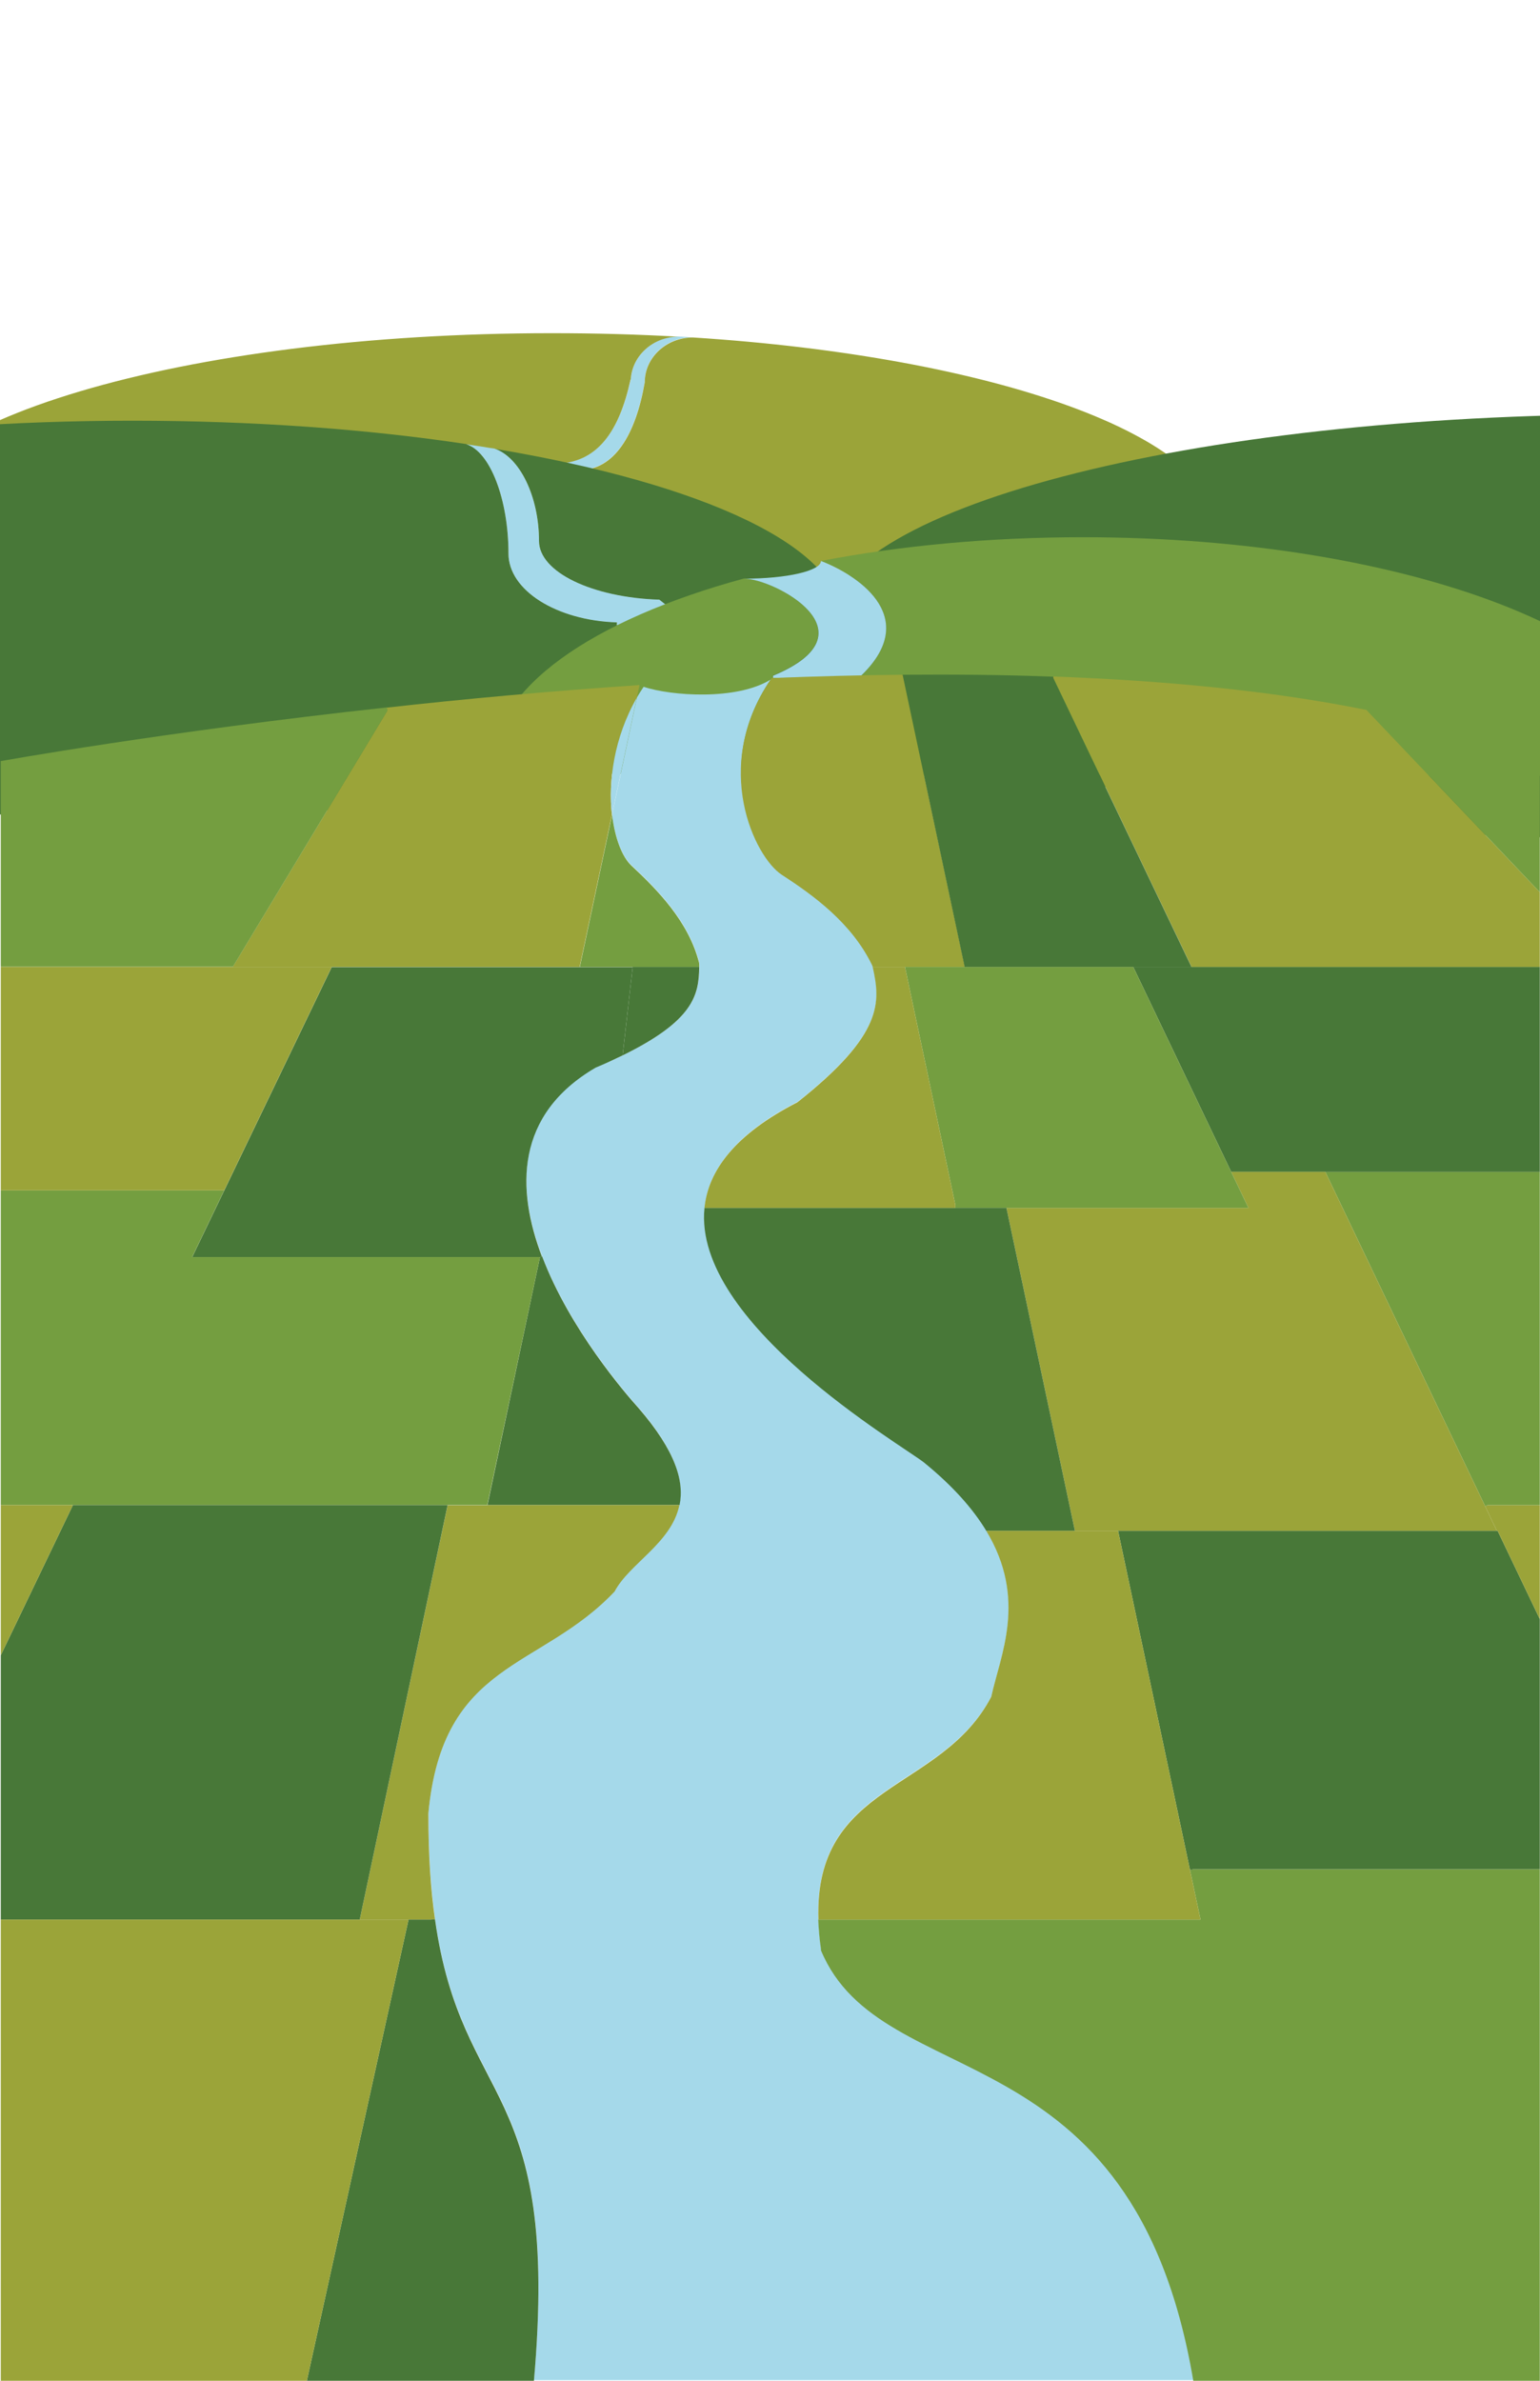 <?xml version="1.0" encoding="utf-8"?>
<!-- Generator: Adobe Illustrator 17.1.0, SVG Export Plug-In . SVG Version: 6.00 Build 0)  -->
<!DOCTYPE svg PUBLIC "-//W3C//DTD SVG 1.1//EN" "http://www.w3.org/Graphics/SVG/1.1/DTD/svg11.dtd">
<svg version="1.1" xmlns="http://www.w3.org/2000/svg" xmlns:xlink="http://www.w3.org/1999/xlink" x="0px" y="0px"
	 viewBox="0 0 792 1224" enable-background="new 0 0 792 1224" xml:space="preserve">
<g id="Hills">
	<g id="XMLID_3_">
		<g>
			<path fill="#A5D9EA" d="M324.4,195c0.8-12.3,11.5-22,24.6-22c2.5,0.1,4.9,0.3,7.3,0.4c-13.7,0-24.7,10.3-24.7,23
				c-4.8,27.2-15.8,45.2-33.6,45.2c-7.1,0-12.9-1.5-12.9-3.3C307.1,238.3,318.4,221.9,324.4,195L324.4,195z"/>
			<path fill="#9BA439" d="M356.4,173.5c154.7,9.9,270.7,50.8,270.7,99.8c0,56.4-153.6,102-343.2,102c-189.5,0-343.1-45.7-343.1-102
				c0-56.4,153.6-102,343.1-102c22.3,0,44,0.6,65.1,1.8c-13.1,0-23.9,9.7-24.6,22h-0.1c-5.9,26.9-17.2,43.3-39.2,43.3
				c0,1.8,5.8,3.3,12.9,3.3c17.8,0,28.9-18,33.6-45.2C331.6,183.8,342.7,173.5,356.4,173.5L356.4,173.5z"/>
		</g>
		<g>
		</g>
	</g>
	<g id="XMLID_2_">
		<g>
			<path fill="#487838" d="M339.1,308.4c-34.6-1.1-61.9-14.2-61.9-30.2c0-22.9-9.9-43.2-23-47.5c107,17.8,178.7,50.4,178.7,87.8
				c0,56.4-163.3,102-364.8,102c-124.5,0-234.4-17.4-300.2-44.1v-116c65.8-26.6,175.8-44.1,300.2-44.1c62.1,0,120.5,4.3,171.7,12
				c0,0,0,0,0,0c12.2,3.7,21.7,28.4,21.7,56.2c0,19,24.7,34.4,55.8,35.4l-0.1,1.6C365.3,324.6,346.6,314.7,339.1,308.4z"/>
			<path fill="#A5D9EA" d="M317.3,320c-31.1-1-55.8-16.5-55.8-35.4c0-27.8-9.4-52.4-21.7-56.2c3.1,0.5,6.2,0.9,9.2,1.4
				c1.7,0.3,3.4,0.6,5.2,0.8c13.1,4.3,23,24.7,23,47.5c0,16,27.3,29.1,61.9,30.2c7.5,6.3,26.2,16.2-21.9,13.1L317.3,320z"/>
		</g>
		<g>
		</g>
	</g>
	<path fill="#487838" d="M889.9,430.5c-15.9,0.5-32.1,0.7-48.6,0.7c-230.2,0-416.7-48.9-416.7-109.1s186.6-109.1,416.7-109.1
		c13.7,0,27.2,0.2,40.5,0.5"/>
	<g id="XMLID_1_">
		<g>
			<path fill="#749E40" d="M397.6,348.5l44.6-0.5h0c31-29.1,1.8-51.1-20-59.6c0,0,0,0,0,0c40.6-7.8,86.3-12.2,134.7-12.2
				c167.7,0,303.6,52.6,303.6,117.5c0,1.8-0.1,3.5-0.3,5.3l-606.8-1.2c-0.1-1.4-0.2-2.8-0.2-4.1c0-39.8,51.2-75,129.5-96.3h0
				c15,0,68.5,27.7,14.8,49.9L397.6,348.5z"/>
			<path fill="#A5D9EA" d="M442.2,348L442.2,348l-44.6,0.5l0-1.1c53.6-22.3,0.2-49.9-14.8-49.9c21.8,0,39.4-4,39.4-9.1
				C444,296.9,473.3,318.8,442.2,348z"/>
		</g>
		<g>
		</g>
	</g>
</g>
<g id="Farm_Fields">
	<g id="XMLID_14_">
		<g>
			<path fill="#A5D9EA" d="M320.3,542.5c36.6-17.9,39.1-31,39.4-45.5c0-0.5,0-0.9,0-1.4l-0.1-0.8c-5.4-21.2-21.4-37.4-34.9-50
				c-4.7-4.4-8.5-13.9-9.9-26.1l12.8-60.2c1.1-1.8,2.2-3.6,3.4-5.4c14.1,4.7,47.8,7.1,65.3-3.7l0,0c-30.5,44.9-7.9,91,5.8,100.1
				c16.3,10.7,35.9,24.7,46.5,46.5l0.3,0.8c0,0,0,0.1,0,0.1c4,18,5.8,34.4-38.7,69.6c-32.3,16.5-45.9,35.3-47.8,54.3
				c-6,59.2,100.9,121.5,112.9,130.9c15.1,12.3,25.3,24,32,35.1c21.3,35.2,7.2,64,2.6,85.3c0,0,0,0,0,0
				c-25.7,49.2-91.3,43.7-89,114.5c0.1,4.7,0.6,9.7,1.4,15.1v0.7c31.4,75.5,160.5,38.4,191.5,221.3H274.6
				c13.7-155.2-37.1-139.4-50.9-237.3c-2.1-15.1-3.4-32.8-3.4-54.4c7.3-78.7,57.3-73.3,95.8-114.1c7.5-14.3,29.3-24.9,33.3-44.4
				c2.5-12.2-2-27.8-21.2-50c-6.6-7.3-35.3-40.6-49.5-77.9c-13.2-34.7-13.8-72.9,27.6-97.1C311.5,546.7,316.1,544.6,320.3,542.5z"/>
			<path fill="#9BA439" d="M465.4,497.1h-16.6c0,0,0-0.1,0-0.1l-0.3-0.8c-10.6-21.8-30.2-35.9-46.5-46.5
				c-13.8-9-36.3-55.2-5.8-100.1c0.2-0.3,0.4-0.7,0.7-1c22.4-0.9,44.9-1.5,67.4-1.7l31.9,150.2H465.4z"/>
			<path fill="#749E40" d="M617.4,986.9l-5.4-25.5l1.7-0.4h178.2v263H613.7c-31-182.9-160.1-145.8-191.5-221.3v-0.7
				c-0.8-5.4-1.2-10.4-1.4-15.1h168H617.4z"/>
			<polygon fill="#487838" points="791.9,832.4 791.9,961 613.7,961 612,961.4 575,787 769.8,787 770.1,787 770.2,787 			"/>
			<polygon fill="#9BA439" points="791.9,773.8 791.9,832.4 770.2,787 770.1,787 769.8,787 763.8,774.4 765,773.8 			"/>
			<polygon fill="#749E40" points="791.9,602.5 791.9,773.8 765,773.8 763.8,774.4 681.6,602.5 			"/>
			<polygon fill="#487838" points="791.9,497.1 791.9,602.5 681.6,602.5 633.2,602.5 582.8,497.1 612.8,497.1 			"/>
			<path fill="#9BA439" d="M791.9,458.7v38.4H612.8l-71.1-148.6l0-0.7c57.1,2.1,112.1,7.3,161.1,17.2L791.9,458.7z"/>
			<path fill="#749E40" d="M791.9,391.3v67.4L702.8,365C735.6,371.6,765.7,380.2,791.9,391.3z"/>
			<polygon fill="#9BA439" points="763.8,774.4 769.8,787 575,787 552.8,787 517.6,621 642,621 642,620.9 633.2,602.5 681.6,602.5 
							"/>
			<polygon fill="#749E40" points="633.2,602.5 642,620.9 642,621 517.6,621 491.3,621 491.3,619.4 465.4,497.1 496.1,497.1 
				582.8,497.1 			"/>
			<path fill="#9BA439" d="M509.8,872.3c4.6-21.3,18.7-50.1-2.6-85.3h44.9h0.7H575l37,174.4l5.4,25.5h-28.5h-168
				C418.6,916,484.1,921.6,509.8,872.3C509.8,872.3,509.8,872.3,509.8,872.3z"/>
			<path fill="#487838" d="M582.8,497.1h-86.7l-31.9-150.2c26-0.2,52,0,77.5,1l0,0.7l71.1,148.6H582.8z"/>
			<path fill="#487838" d="M517.6,621l35.2,166h-0.7h-44.9c-6.7-11.1-16.9-22.8-32-35.1c-12-9.4-118.9-71.7-112.9-130.9h129H517.6z"
				/>
			<path fill="#9BA439" d="M491.3,619.4v1.6h-129c1.9-19.1,15.6-37.8,47.8-54.3c44.5-35.2,42.7-51.6,38.7-69.6h16.6L491.3,619.4z"/>
			<path fill="#749E40" d="M359.5,494.9l0.1,0.8c0,0.5,0,0.9,0,1.4h-34.2h-27.2l16.6-78.2c1.4,12.1,5.2,21.7,9.9,26.1
				C338.1,457.5,354.1,473.7,359.5,494.9z"/>
			<path fill="#487838" d="M325.4,497.1h34.2c-0.2,14.4-2.7,27.5-39.4,45.5L325.4,497.1z"/>
			<path fill="#487838" d="M328.3,723.8c19.2,22.2,23.7,37.8,21.2,50h-98.8l27-127.5l1.1-0.4C292.9,683.2,321.7,716.5,328.3,723.8z"
				/>
			<path fill="#9BA439" d="M250.6,773.8h98.8c-4,19.5-25.8,30.1-33.3,44.4c-38.5,40.7-88.5,35.4-95.8,114.1
				c0,21.5,1.2,39.3,3.4,54.4l-2.1,0.2h-11.5H185l45.2-213H250.6z"/>
			<path fill="#9BA439" d="M328.9,352.2l-1.4,6.5c-11.8,20.6-14.7,43-12.8,60.2l-16.6,78.2H170.6h-50.9l79.4-131.6l-0.2-1.7
				C239.1,359.3,283.1,355.3,328.9,352.2z"/>
			<path fill="#A5D9EA" d="M327.5,358.7l-12.8,60.2C312.8,401.7,315.7,379.3,327.5,358.7z"/>
			<path fill="#487838" d="M325.4,497.1l-5.2,45.5c-4.2,2-8.8,4.2-13.9,6.3c-41.4,24.2-40.8,62.4-27.6,97.1l-1.1,0.4H98.8l16.5-34.3
				l55.3-114.9h127.5H325.4z"/>
			<polygon fill="#749E40" points="277.7,646.3 250.6,773.8 230.2,773.8 37.5,773.8 0.4,773.8 0.4,612 115.3,612 98.8,646.3 			"/>
			<path fill="#487838" d="M223.7,986.7c13.8,97.9,64.5,82.1,50.9,237.3H157.8l52.3-237.1h11.5L223.7,986.7z"/>
			<polygon fill="#487838" points="230.2,773.8 185,986.9 0.4,986.9 0.4,851 37.5,773.8 			"/>
			<polygon fill="#9BA439" points="210.1,986.9 157.8,1224 0.4,1224 0.4,986.9 185,986.9 			"/>
			<path fill="#749E40" d="M0.4,453.1v-61.8c0,0,83.1-15,198.6-27.6l0.2,1.7l-79.4,131.6H0.4V453.1z"/>
			<polygon fill="#9BA439" points="170.6,497.1 115.3,612 0.4,612 0.4,497.1 119.8,497.1 			"/>
			<polygon fill="#9BA439" points="37.5,773.8 0.4,851 0.4,773.8 			"/>
		</g>
		<g>
		</g>
	</g>
	<g>
	</g>
	<g>
	</g>
	<g>
	</g>
	<g>
	</g>
	<g>
	</g>
	<g>
	</g>
</g>
</svg>
